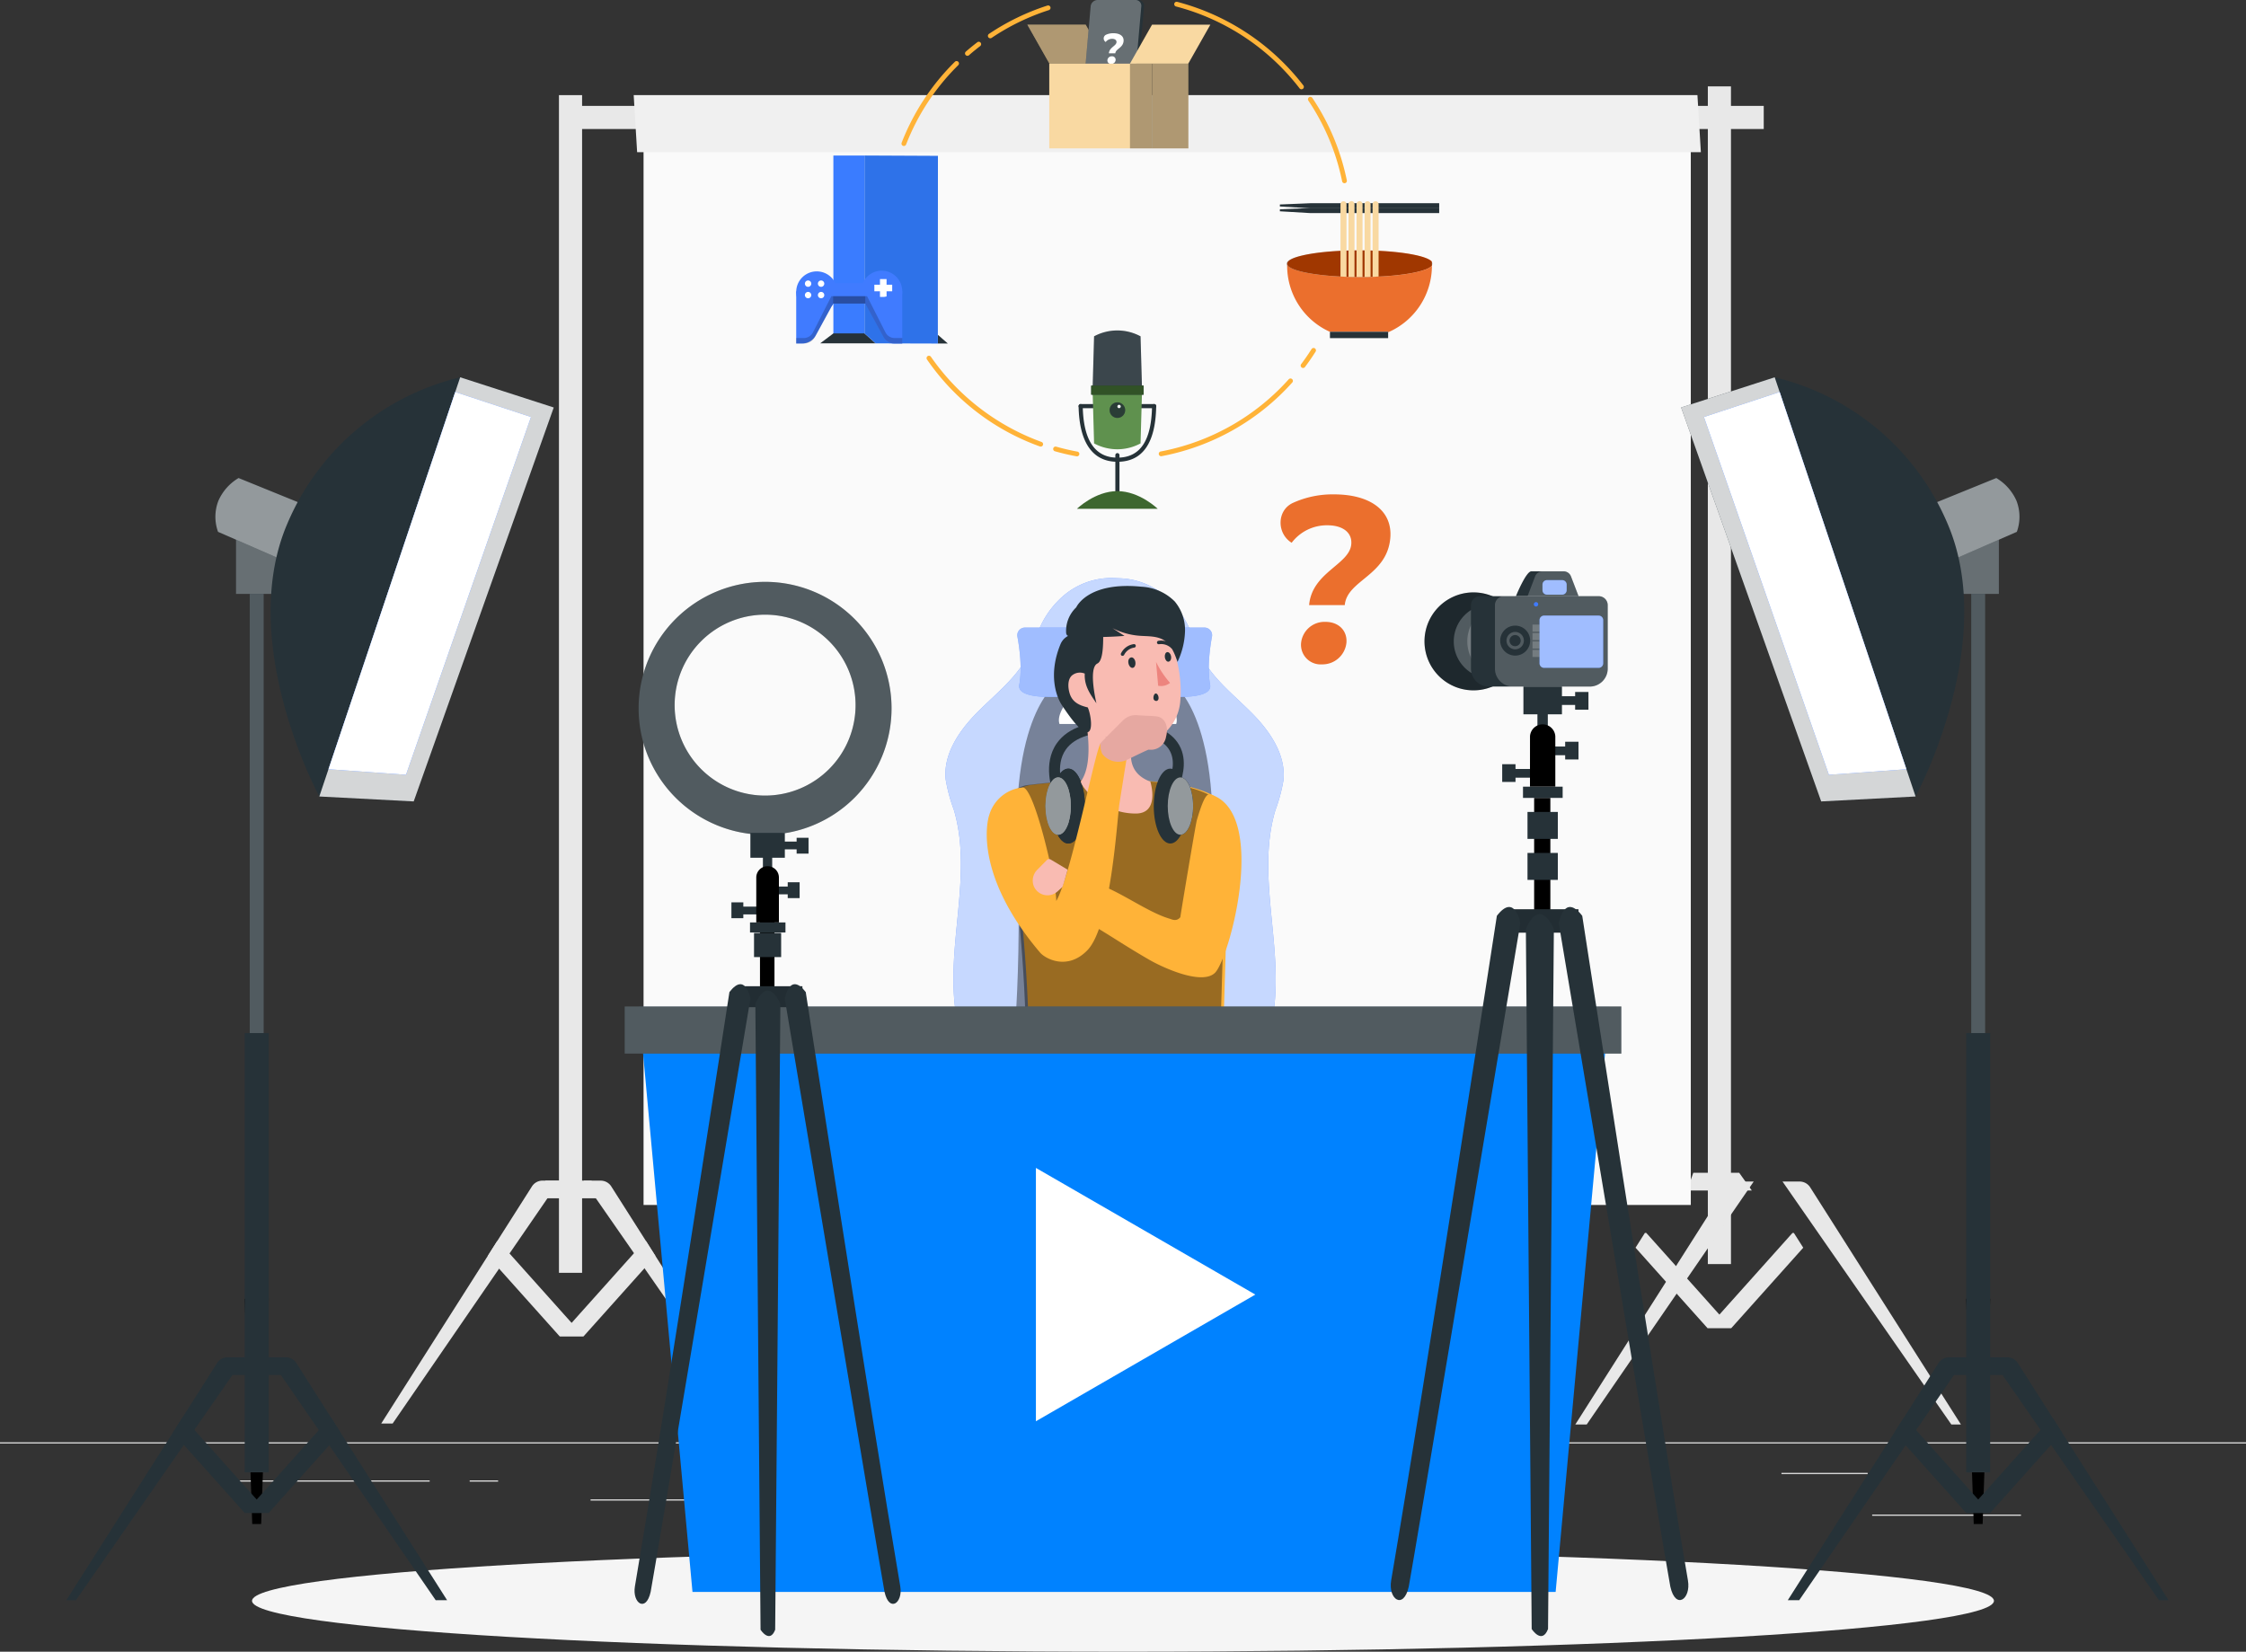 <svg id="Grupo_881430" data-name="Grupo 881430" xmlns="http://www.w3.org/2000/svg" xmlns:xlink="http://www.w3.org/1999/xlink" width="513.949" height="377.993" viewBox="0 0 513.949 377.993">
  <rect x="0" y="0" width="513.949" height="377.993" fill="#333333" stroke="none"/>
  <defs>
    <clipPath id="clip-path">
      <rect id="Rectángulo_329958" data-name="Rectángulo 329958" width="513.949" height="377.993" fill="none"/>
    </clipPath>
    <clipPath id="clip-path-5">
      <rect id="Rectángulo_329853" data-name="Rectángulo 329853" width="77.428" height="113.668" fill="none"/>
    </clipPath>
    <clipPath id="clip-path-6">
      <rect id="Rectángulo_329854" data-name="Rectángulo 329854" width="46.246" height="89.618" fill="none"/>
    </clipPath>
    <clipPath id="clip-path-7">
      <rect id="Rectángulo_329855" data-name="Rectángulo 329855" width="44.581" height="15.886" fill="none"/>
    </clipPath>
    <clipPath id="clip-path-8">
      <rect id="Rectángulo_329856" data-name="Rectángulo 329856" width="50.13" height="71.377" fill="none"/>
    </clipPath>
    <clipPath id="clip-path-9">
      <rect id="Rectángulo_329857" data-name="Rectángulo 329857" width="5.81" height="13.132" fill="none"/>
    </clipPath>
    <clipPath id="clip-path-11">
      <rect id="Rectángulo_329859" data-name="Rectángulo 329859" width="6.998" height="8.624" fill="none"/>
    </clipPath>
    <clipPath id="clip-path-12">
      <rect id="Rectángulo_329862" data-name="Rectángulo 329862" width="228.052" height="10.782" fill="none"/>
    </clipPath>
    <clipPath id="clip-path-14">
      <rect id="Rectángulo_329866" data-name="Rectángulo 329866" width="3.186" height="201.022" fill="none"/>
    </clipPath>
    <clipPath id="clip-path-15">
      <rect id="Rectángulo_329869" data-name="Rectángulo 329869" width="9.465" height="12.975" fill="none"/>
    </clipPath>
    <clipPath id="clip-path-16">
      <rect id="Rectángulo_329870" data-name="Rectángulo 329870" width="20.017" height="18.459" fill="none"/>
    </clipPath>
    <clipPath id="clip-path-17">
      <rect id="Rectángulo_329871" data-name="Rectángulo 329871" width="53.643" height="97.068" fill="none"/>
    </clipPath>
    <clipPath id="clip-path-18">
      <rect id="Rectángulo_329875" data-name="Rectángulo 329875" width="3.187" height="201.022" fill="none"/>
    </clipPath>
    <clipPath id="clip-path-22">
      <rect id="Rectángulo_329882" data-name="Rectángulo 329882" width="57.88" height="57.88" fill="none"/>
    </clipPath>
    <clipPath id="clip-path-23">
      <rect id="Rectángulo_329896" data-name="Rectángulo 329896" width="14.827" height="4.792" fill="none"/>
    </clipPath>
    <clipPath id="clip-path-25">
      <rect id="Rectángulo_329898" data-name="Rectángulo 329898" width="24.709" height="22.416" fill="none"/>
    </clipPath>
    <clipPath id="clip-path-26">
      <rect id="Rectángulo_329899" data-name="Rectángulo 329899" width="28.106" height="16.971" fill="none"/>
    </clipPath>
    <clipPath id="clip-path-27">
      <rect id="Rectángulo_329900" data-name="Rectángulo 329900" width="11.121" height="16.971" fill="none"/>
    </clipPath>
    <clipPath id="clip-path-28">
      <rect id="Rectángulo_329901" data-name="Rectángulo 329901" width="11.675" height="5.689" fill="none"/>
    </clipPath>
    <clipPath id="clip-path-29">
      <rect id="Rectángulo_329902" data-name="Rectángulo 329902" width="25.803" height="20.683" fill="none"/>
    </clipPath>
    <clipPath id="clip-path-30">
      <rect id="Rectángulo_329903" data-name="Rectángulo 329903" width="14.551" height="11.948" fill="none"/>
    </clipPath>
    <clipPath id="clip-path-31">
      <rect id="Rectángulo_329904" data-name="Rectángulo 329904" width="5.528" height="3.327" fill="none"/>
    </clipPath>
    <clipPath id="clip-path-32">
      <rect id="Rectángulo_329906" data-name="Rectángulo 329906" width="1.616" height="1.616" fill="none"/>
    </clipPath>
    <clipPath id="clip-path-35">
      <rect id="Rectángulo_329912" data-name="Rectángulo 329912" width="1.616" height="1.615" fill="none"/>
    </clipPath>
    <clipPath id="clip-path-36">
      <rect id="Rectángulo_329922" data-name="Rectángulo 329922" width="16.585" height="5.359" fill="none"/>
    </clipPath>
    <clipPath id="clip-path-38">
      <rect id="Rectángulo_329929" data-name="Rectángulo 329929" width="11.325" height="13.592" fill="none"/>
    </clipPath>
    <clipPath id="clip-path-39">
      <rect id="Rectángulo_329933" data-name="Rectángulo 329933" width="11.971" height="2.06" fill="none"/>
    </clipPath>
    <clipPath id="clip-path-40">
      <rect id="Rectángulo_329934" data-name="Rectángulo 329934" width="3.561" height="3.562" fill="#3d672f"/>
    </clipPath>
    <clipPath id="clip-path-41">
      <rect id="Rectángulo_329937" data-name="Rectángulo 329937" width="7.127" height="42.16" fill="#0082ff"/>
    </clipPath>
    <clipPath id="clip-path-42">
      <rect id="Rectángulo_329938" data-name="Rectángulo 329938" width="16.797" height="43.014" fill="#045eb4"/>
    </clipPath>
    <clipPath id="clip-path-43">
      <rect id="Rectángulo_329942" data-name="Rectángulo 329942" width="15.812" height="10.828" fill="none"/>
    </clipPath>
    <clipPath id="clip-path-45">
      <rect id="Rectángulo_329944" data-name="Rectángulo 329944" width="33.338" height="6.099" fill="none"/>
    </clipPath>
    <clipPath id="clip-path-46">
      <rect id="Rectángulo_329951" data-name="Rectángulo 329951" width="18.405" height="8.921" fill="none"/>
    </clipPath>
    <clipPath id="clip-path-47">
      <rect id="Rectángulo_329952" data-name="Rectángulo 329952" width="13.293" height="22.256" fill="none"/>
    </clipPath>
    <clipPath id="clip-path-48">
      <rect id="Rectángulo_329956" data-name="Rectángulo 329956" width="13.363" height="19.39" fill="none"/>
    </clipPath>
  </defs>
  <g id="Grupo_881429" data-name="Grupo 881429" clip-path="url(#clip-path)">
    <rect id="Rectángulo_329840" data-name="Rectángulo 329840" width="34.046" height="0.257" transform="translate(428.407 346.621)" fill="#ebebeb"/>
    <rect id="Rectángulo_329841" data-name="Rectángulo 329841" width="8.936" height="0.257" transform="translate(331.525 349.41)" fill="#ebebeb"/>
    <rect id="Rectángulo_329842" data-name="Rectángulo 329842" width="19.727" height="0.257" transform="translate(407.65 337.075)" fill="#ebebeb"/>
    <rect id="Rectángulo_329843" data-name="Rectángulo 329843" width="44.398" height="0.257" transform="translate(53.923 338.803)" fill="#ebebeb"/>
    <rect id="Rectángulo_329844" data-name="Rectángulo 329844" width="6.51" height="0.257" transform="translate(107.473 338.803)" fill="#ebebeb"/>
    <rect id="Rectángulo_329845" data-name="Rectángulo 329845" width="96.289" height="0.257" transform="translate(135.139 343.141)" fill="#ebebeb"/>
    <rect id="Rectángulo_329846" data-name="Rectángulo 329846" width="513.949" height="0.256" transform="translate(0 330.076)" fill="#ebebeb"/>
    <rect id="Rectángulo_329847" data-name="Rectángulo 329847" width="5.293" height="269.516" transform="translate(390.801 19.769)" fill="#e8e8e8"/>
    <path id="Trazado_634928" data-name="Trazado 634928" d="M375.552,265.157l1.442-4.046h10.511l2.884,4.046Z" transform="translate(10.477 7.285)" fill="#e8e8e8"/>
    <path id="Trazado_634929" data-name="Trazado 634929" d="M364.1,277.879l2.589,2.9,13.85,15.474h5.494l-1.02-1.137-.135-.153-1.588-1.777-1.6-1.777-.27-.3-.875-.984-11.468-12.821-2.517-2.806h-.325Z" transform="translate(10.158 7.658)" fill="#e8e8e8"/>
    <path id="Trazado_634930" data-name="Trazado 634930" d="M402.03,277.879l-2.508,2.806L385.59,296.258h-5.5l.009-.009,1.011-1.137.135-.144,1.6-1.777,1.588-1.777.27-.307.884-.984,11.531-12.884,2.445-2.734h.324Z" transform="translate(10.604 7.658)" fill="#e8e8e8"/>
    <g id="Grupo_881280" data-name="Grupo 881280" transform="translate(11 2)">
      <g id="Grupo_881279" data-name="Grupo 881279" clip-path="url(#clip-path)">
        <path id="Trazado_634931" data-name="Trazado 634931" d="M426.944,316.708h-2.193l-24.7-35.549-2.4-3.447-8.725-12.56-2.806-4.042h3.9a2.858,2.858,0,0,1,2.436,1.335l7.966,12.532,2.139,3.375Z" transform="translate(10.772 7.285)" fill="#e8e8e8"/>
        <path id="Trazado_634932" data-name="Trazado 634932" d="M339.993,316.707l34.486-54.259a2.882,2.882,0,0,1,2.434-1.337h3.9l-38.214,55.6Z" transform="translate(9.485 7.285)" fill="#e8e8e8"/>
        <rect id="Rectángulo_329848" data-name="Rectángulo 329848" width="5.293" height="269.516" transform="translate(116.906 19.769)" fill="#e8e8e8"/>
        <path id="Trazado_634933" data-name="Trazado 634933" d="M109.331,264.953l1.442-4.046h10.511l2.884,4.046Z" transform="translate(3.05 7.279)" fill="#e8e8e8"/>
        <path id="Trazado_634934" data-name="Trazado 634934" d="M97.882,277.777l2.589,2.9,13.85,15.474h5.494l-1.019-1.137-.136-.153-1.588-1.777-1.6-1.777-.27-.3-.875-.984-11.468-12.821-2.517-2.806h-.325Z" transform="translate(2.731 7.656)" fill="#e8e8e8"/>
        <path id="Trazado_634935" data-name="Trazado 634935" d="M135.809,277.777l-2.508,2.806L119.37,296.156h-5.5l.009-.009,1.01-1.137.136-.144,1.6-1.777,1.588-1.777.27-.307.884-.984L130.9,277.137l2.445-2.734h.325Z" transform="translate(3.177 7.656)" fill="#e8e8e8"/>
        <path id="Trazado_634936" data-name="Trazado 634936" d="M160.039,316.509h-2.193L133.152,280.96l-2.4-3.447-8.725-12.56-2.806-4.042h3.9a2.858,2.858,0,0,1,2.436,1.335l7.966,12.532,2.139,3.375Z" transform="translate(3.326 7.279)" fill="#e8e8e8"/>
        <path id="Trazado_634937" data-name="Trazado 634937" d="M74.164,316.5l34.486-54.259a2.882,2.882,0,0,1,2.434-1.337h3.9L76.774,316.5Z" transform="translate(2.069 7.279)" fill="#e8e8e8"/>
        <rect id="Rectángulo_329849" data-name="Rectángulo 329849" width="239.64" height="245.408" transform="translate(136.264 28.349)" fill="#fafafa"/>
        <rect id="Rectángulo_329850" data-name="Rectángulo 329850" width="272.19" height="5.293" transform="translate(120.405 22.232)" fill="#e8e8e8"/>
        <path id="Trazado_634938" data-name="Trazado 634938" d="M373.784,19.232H130.37l.785,13.051H374.569Z" transform="translate(3.637 0.537)" fill="#f0f0f0"/>
      </g>
    </g>
    <g id="Grupo_881282" data-name="Grupo 881282">
      <g id="Grupo_881281" data-name="Grupo 881281" clip-path="url(#clip-path)">
        <path id="Trazado_634939" data-name="Trazado 634939" d="M454.708,356.727c0,6.428-89.229,11.639-199.3,11.639s-199.3-5.21-199.3-11.639,89.229-11.639,199.3-11.639,199.3,5.211,199.3,11.639" transform="translate(1.565 9.628)" fill="#f5f5f5"/>
      </g>
    </g>
    <g id="Grupo_881308" data-name="Grupo 881308">
      <g id="Grupo_881307" data-name="Grupo 881307" clip-path="url(#clip-path)">
        <path id="Trazado_634940" data-name="Trazado 634940" d="M285.971,181.842c-4.576,15.323,2.24,31.978-.666,47.7a21.61,21.61,0,0,1-3.611,9.105c-3.756,5.031-61.281,4.876-65.037-.154a21.731,21.731,0,0,1-3.611-9.105c-2.906-15.728,3.911-32.383-.666-47.7a37.684,37.684,0,0,1-1.864-6.962c-.55-5.793,3.129-11.132,7.213-15.264s8.883-7.8,11.576-12.947c1.275-2.433,2.028-5.1,3.273-7.541a20.777,20.777,0,0,1,5.118-6.413,16.923,16.923,0,0,1,10.765-3.879l.106-.01,1.265.059.448.017a16.785,16.785,0,0,1,9.521,3.294,20.872,20.872,0,0,1,5.971,7.1c1.245,2.433,2,5.108,3.273,7.531,2.693,5.156,7.483,8.815,11.576,12.947s7.763,9.481,7.213,15.275a37.6,37.6,0,0,1-1.864,6.952" transform="translate(5.872 3.59)" fill="#407bff"/>
        <g id="Grupo_881285" data-name="Grupo 881285" transform="translate(216.334 132.262)" opacity="0.7">
          <g id="Grupo_881284" data-name="Grupo 881284">
            <g id="Grupo_881283" data-name="Grupo 881283" clip-path="url(#clip-path-5)">
              <path id="Trazado_634941" data-name="Trazado 634941" d="M285.971,181.842c-4.576,15.323,2.24,31.978-.666,47.7a21.61,21.61,0,0,1-3.611,9.105c-3.756,5.031-61.281,4.876-65.037-.154a21.731,21.731,0,0,1-3.611-9.105c-2.906-15.728,3.911-32.383-.666-47.7a37.684,37.684,0,0,1-1.864-6.962c-.55-5.793,3.129-11.132,7.213-15.264s8.883-7.8,11.576-12.947c1.275-2.433,2.028-5.1,3.273-7.541a20.777,20.777,0,0,1,5.118-6.413,16.923,16.923,0,0,1,10.765-3.879l.106-.01,1.265.059.448.017a16.785,16.785,0,0,1,9.521,3.294,20.872,20.872,0,0,1,5.971,7.1c1.245,2.433,2,5.108,3.273,7.531,2.693,5.156,7.483,8.815,11.576,12.947s7.763,9.481,7.213,15.275a37.6,37.6,0,0,1-1.864,6.952" transform="translate(-210.462 -128.672)" fill="#fff"/>
            </g>
          </g>
        </g>
        <path id="Trazado_634942" data-name="Trazado 634942" d="M246.9,128.672l-.106.009v-.009Z" transform="translate(6.885 3.59)" fill="#407bff"/>
        <g id="Grupo_881288" data-name="Grupo 881288" transform="translate(231.954 156.042)" opacity="0.4">
          <g id="Grupo_881287" data-name="Grupo 881287">
            <g id="Grupo_881286" data-name="Grupo 881286" clip-path="url(#clip-path-6)">
              <path id="Trazado_634943" data-name="Trazado 634943" d="M271.075,241.216c-2.442-2.442-42.145-2.442-44.587,0s1.4-16.455,0-49.949,9.53-39.46,9.53-39.46h25.528s10.92,5.967,9.53,39.46,2.433,52.382,0,49.949" transform="translate(-225.658 -151.807)"/>
            </g>
          </g>
        </g>
        <path id="Trazado_634944" data-name="Trazado 634944" d="M237.682,156.19c-1.1,1.453-2.367,3.6-1.817,5.253h9.866l1.369-9.636h-7.564l-.04.246a9.445,9.445,0,0,1-1.813,4.137" transform="translate(6.577 4.235)" fill="#fff"/>
        <path id="Trazado_634945" data-name="Trazado 634945" d="M260.328,156.19c1.1,1.453,2.367,3.6,1.817,5.253H252.19l-1.28-9.636h7.564l.04.246a9.445,9.445,0,0,0,1.813,4.137" transform="translate(7 4.235)" fill="#fff"/>
        <path id="Trazado_634946" data-name="Trazado 634946" d="M271.017,141.8c-.483,2.636-1.12,7.29-.425,11.007.592,3.147-7.068,3.09-13.734,2.464a86.567,86.567,0,0,0-16.189,0c-6.669.626-14.339.685-13.747-2.464.695-3.717.058-8.371-.425-11.007a1.747,1.747,0,0,1,1.719-2.076H269.3a1.747,1.747,0,0,1,1.719,2.076" transform="translate(6.318 3.898)" fill="#407bff"/>
        <g id="Grupo_881291" data-name="Grupo 881291" transform="translate(232.785 143.62)" opacity="0.5">
          <g id="Grupo_881290" data-name="Grupo 881290">
            <g id="Grupo_881289" data-name="Grupo 881289" clip-path="url(#clip-path-7)">
              <path id="Trazado_634947" data-name="Trazado 634947" d="M271.017,141.8c-.483,2.636-1.12,7.29-.425,11.007.592,3.147-7.068,3.09-13.734,2.464a86.567,86.567,0,0,0-16.189,0c-6.669.626-14.339.685-13.747-2.464.695-3.717.058-8.371-.425-11.007a1.747,1.747,0,0,1,1.719-2.076H269.3a1.747,1.747,0,0,1,1.719,2.076" transform="translate(-226.467 -139.722)" fill="#fff"/>
            </g>
          </g>
        </g>
        <path id="Trazado_634948" data-name="Trazado 634948" d="M267.587,209.193c-.031-.014-.063-.018-.081-.043a.043.043,0,0,1,.014-.03c.02.024.048.049.067.073" transform="translate(7.463 5.834)" fill="#263238"/>
        <path id="Trazado_634949" data-name="Trazado 634949" d="M237.282,142.347a3.029,3.029,0,0,0-.756,1.4,1.255,1.255,0,0,0,.631,1.358,1.557,1.557,0,0,0,1.539-.418c1.423-1.2,1.83-3.191,2.15-5.023,0-.006-1.665.878-1.8.982a11.459,11.459,0,0,0-1.765,1.7" transform="translate(6.598 3.897)" fill="#263238"/>
        <path id="Trazado_634950" data-name="Trazado 634950" d="M262.366,174.493c-12.167-1.423-20.695-1.1-32.861.327-.061.008-.12.017-.181.028a5.927,5.927,0,0,0-4.859,6.83,362.39,362.39,0,0,1,4.788,63.274l44.11-.819c.306-20.669,2.054-52.14.535-61.771,2.12-5.091-7.279-7.149-11.532-7.87" transform="translate(6.26 4.843)" fill="#ffb338"/>
        <g id="Grupo_881294" data-name="Grupo 881294" transform="translate(229.983 178.418)" opacity="0.4">
          <g id="Grupo_881293" data-name="Grupo 881293">
            <g id="Grupo_881292" data-name="Grupo 881292" clip-path="url(#clip-path-8)">
              <path id="Trazado_634951" data-name="Trazado 634951" d="M262.366,174.493c-12.167-1.423-20.695-1.1-32.861.327-.061.008-.12.017-.181.028a5.927,5.927,0,0,0-4.859,6.83,362.39,362.39,0,0,1,4.788,63.274l44.11-.819c.306-20.669,2.054-52.14.535-61.771,2.12-5.091-7.279-7.149-11.532-7.87" transform="translate(-224.381 -173.575)"/>
            </g>
          </g>
        </g>
        <path id="Trazado_634952" data-name="Trazado 634952" d="M259.961,179.64c0,3.626,1.3,6.566,2.9,6.566s2.906-2.94,2.906-6.566-1.3-6.566-2.906-6.566-2.9,2.94-2.9,6.566" transform="translate(7.253 4.829)" fill="#263238"/>
        <path id="Trazado_634953" data-name="Trazado 634953" d="M234.44,176.8c-.1-.261-2.491-6.451.906-11.223,2.6-3.65,7.749-5.329,15.318-4.994,6.072.269,10.192,1.888,12.246,4.812,2.467,3.509,1.182,7.665.7,9.23l-.057.184-2.4-.729.062-.2c.419-1.359,1.4-4.54-.355-7.04-1.584-2.253-5.051-3.514-10.306-3.748-6.656-.3-11.089,1.03-13.161,3.942-2.613,3.671-.636,8.789-.617,8.839Z" transform="translate(6.515 4.479)" fill="#263238"/>
        <path id="Trazado_634954" data-name="Trazado 634954" d="M256.843,179.695c0,4.732,1.7,8.57,3.792,8.57s3.791-3.837,3.791-8.57-1.7-8.57-3.791-8.57-3.792,3.837-3.792,8.57" transform="translate(7.166 4.774)" fill="#263238"/>
        <path id="Trazado_634955" data-name="Trazado 634955" d="M241.719,179.695c0,4.732-1.7,8.57-3.792,8.57s-3.791-3.837-3.791-8.57,1.7-8.57,3.791-8.57,3.792,3.837,3.792,8.57" transform="translate(6.532 4.774)" fill="#263238"/>
        <path id="Trazado_634956" data-name="Trazado 634956" d="M241.719,179.695c0,4.732-1.7,8.57-3.792,8.57s-3.791-3.837-3.791-8.57,1.7-8.57,3.791-8.57,3.792,3.837,3.792,8.57" transform="translate(6.532 4.774)" fill="#263238"/>
        <path id="Trazado_634957" data-name="Trazado 634957" d="M238.553,179.64c0,3.626-1.3,6.566-2.9,6.566s-2.906-2.94-2.906-6.566,1.3-6.566,2.906-6.566,2.9,2.94,2.9,6.566" transform="translate(6.493 4.829)" fill="#263238"/>
        <path id="Trazado_634958" data-name="Trazado 634958" d="M238.553,179.64c0,3.626-1.3,6.566-2.9,6.566s-2.906-2.94-2.906-6.566,1.3-6.566,2.906-6.566,2.9,2.94,2.9,6.566" transform="translate(6.493 4.829)" fill="#263238"/>
        <g id="Grupo_881297" data-name="Grupo 881297" transform="translate(239.236 177.903)" opacity="0.5">
          <g id="Grupo_881296" data-name="Grupo 881296">
            <g id="Grupo_881295" data-name="Grupo 881295" clip-path="url(#clip-path-9)">
              <path id="Trazado_634959" data-name="Trazado 634959" d="M238.553,179.64c0,3.626-1.3,6.566-2.9,6.566s-2.906-2.94-2.906-6.566,1.3-6.566,2.906-6.566,2.9,2.94,2.9,6.566" transform="translate(-232.743 -173.074)" fill="#fff"/>
              <path id="Trazado_634960" data-name="Trazado 634960" d="M238.553,179.64c0,3.626-1.3,6.566-2.9,6.566s-2.906-2.94-2.906-6.566,1.3-6.566,2.906-6.566,2.9,2.94,2.9,6.566" transform="translate(-232.743 -173.074)" fill="#fff"/>
            </g>
          </g>
        </g>
        <path id="Trazado_634961" data-name="Trazado 634961" d="M259.961,179.64c0,3.626,1.3,6.566,2.9,6.566s2.906-2.94,2.906-6.566-1.3-6.566-2.906-6.566-2.9,2.94-2.9,6.566" transform="translate(7.253 4.829)" fill="#263238"/>
        <g id="Grupo_881300" data-name="Grupo 881300" transform="translate(267.214 177.903)" opacity="0.5">
          <g id="Grupo_881299" data-name="Grupo 881299">
            <g id="Grupo_881298" data-name="Grupo 881298" clip-path="url(#clip-path-9)">
              <path id="Trazado_634962" data-name="Trazado 634962" d="M259.961,179.64c0,3.626,1.3,6.566,2.9,6.566s2.906-2.94,2.906-6.566-1.3-6.566-2.906-6.566-2.9,2.94-2.9,6.566" transform="translate(-259.961 -173.074)" fill="#fff"/>
            </g>
          </g>
        </g>
        <path id="Trazado_634963" data-name="Trazado 634963" d="M240.65,174.495c-.406.552,4.264,7.391,12.535,7.391,5.628,0,3.343-7.3,3.343-7.3-4.1-1.573-4.733-4.468-4.4-7.849a20.2,20.2,0,0,1,.449-2.814l-7-5.81-5.125-4.28c1.337,5.8,3.461,16,.2,20.665" transform="translate(6.708 4.292)" fill="#f9bbb2"/>
        <g id="Grupo_881303" data-name="Grupo 881303" transform="translate(252.424 164.507)" opacity="0.2" style="isolation: isolate">
          <g id="Grupo_881302" data-name="Grupo 881302">
            <g id="Grupo_881301" data-name="Grupo 881301" clip-path="url(#clip-path-11)">
              <path id="Trazado_634964" data-name="Trazado 634964" d="M245.6,160.042a12.288,12.288,0,0,0,.1,2.664c.331,2.664,3.808,5.436,6.419,5.96a20.506,20.506,0,0,1,.45-2.825Z" transform="translate(-245.573 -160.042)"/>
            </g>
          </g>
        </g>
        <path id="Trazado_634965" data-name="Trazado 634965" d="M238.7,141.927a11.042,11.042,0,0,1,13.737-7.428c8.624,2.322,11.652,14.455,11.01,22.095a10.914,10.914,0,0,1-17.654,7.854c-4.848-3.745-5.468-8.624-7.255-16.821a11.045,11.045,0,0,1,.162-5.7" transform="translate(6.647 3.739)" fill="#f9bbb2"/>
        <path id="Trazado_634966" data-name="Trazado 634966" d="M256.853,155.764a.655.655,0,0,0,.728.326.648.648,0,0,0,.366-.609,1.338,1.338,0,0,0-.226-.822c-.1-.155-.29-.3-.463-.256-.426.114-.6,1.01-.4,1.361" transform="translate(7.164 4.307)" fill="#263238"/>
        <path id="Trazado_634967" data-name="Trazado 634967" d="M238.4,149.989c2.14-.535,4.43,1.926,5.35,3.8,1.027,2.065.321,4.205-2,3.788a7.488,7.488,0,0,1-4.5-2.781c-1.37-1.841-.985-4.27,1.155-4.8" transform="translate(6.597 4.182)" fill="#f9bbb2"/>
        <path id="Trazado_634968" data-name="Trazado 634968" d="M251.809,146.374c.449-.107.9.4.995,1.07s-.182,1.262-.62,1.316-.878-.449-.985-1.124.16-1.155.61-1.262" transform="translate(7.008 4.083)" fill="#263238"/>
        <path id="Trazado_634969" data-name="Trazado 634969" d="M259.867,145.19c.4-.048.8.4.888,1s-.162,1.08-.554,1.177-.784-.355-.88-.957.143-1.176.546-1.224" transform="translate(7.234 4.051)" fill="#263238"/>
        <path id="Trazado_634970" data-name="Trazado 634970" d="M257.838,152.82a3.294,3.294,0,0,0,2.728-.653,21.771,21.771,0,0,1-3.21-4.8Z" transform="translate(7.18 4.111)" fill="#ed847e"/>
        <path id="Trazado_634971" data-name="Trazado 634971" d="M250.273,145.871a3.062,3.062,0,0,1,2.3-1.667.4.4,0,1,0-.064-.8,3.822,3.822,0,0,0-2.936,2.088l-.005.009a.4.4,0,0,0,.14.542.381.381,0,0,0,.187.042.4.4,0,0,0,.377-.214" transform="translate(6.961 4.001)" fill="#263238"/>
        <path id="Trazado_634972" data-name="Trazado 634972" d="M261.416,144.359a.4.4,0,0,0-.023-.558,4.1,4.1,0,0,0-3.515-1.131l-.007,0a.4.4,0,0,0-.3.474.407.407,0,0,0,.476.305,3.307,3.307,0,0,1,2.809.93.406.406,0,0,0,.359.095.385.385,0,0,0,.2-.117" transform="translate(7.186 3.979)" fill="#263238"/>
        <path id="Trazado_634973" data-name="Trazado 634973" d="M245.9,141.678a.828.828,0,0,0-1.063-.8l-5.483.309a3.736,3.736,0,0,0-3.232,2.322c-2.842,6.891-.957,11.982.282,13.869,8.167,12.446,7.037,2.9,5.957.582-2.264-.532-3.637-1.39-4.187-3.359-.359-1.285-.427-3.041.56-3.938a2.851,2.851,0,0,1,2.942-.44c-.127,2.7,1.062,4.461,2.674,6.793,0,0-1.955-8.061.221-9.1,1.284-.611,1.32-4.245,1.329-6.247" transform="translate(6.546 3.929)" fill="#263238"/>
        <path id="Trazado_634974" data-name="Trazado 634974" d="M239.656,135.347a7.465,7.465,0,0,0-2.32,5.784.99.99,0,0,0,.247.643,1.074,1.074,0,0,0,.677.2,87.193,87.193,0,0,0,12.437-.086l-2.766-1.784a16.312,16.312,0,0,0,6.121,1.744c1.953.158,4.06,0,5.714,1.051s2.418,3.067,3.062,4.934a17.527,17.527,0,0,0,1.719-7.062,10.172,10.172,0,0,0-2.353-6.765,11.553,11.553,0,0,0-7.615-3.377c-12.331-1.239-14.923,4.715-14.923,4.715" transform="translate(6.621 3.64)" fill="#263238"/>
        <path id="Trazado_634975" data-name="Trazado 634975" d="M220.267,181.81c-.778,2.2-3.014,14.371,11.6,31.567,1.2,1.41,6.253,4.174,10.817-.517,5.5-5.658,6.827-30.327,7.348-33.568.5-3.123,1.09-6.878,1.592-10-5.459.631-4.692-2.147-5.9-3.8-1.221,1.552-6.826,30.461-10.154,36.085.1-3.738-5.048-26.369-7.731-25.982a8.839,8.839,0,0,0-7.573,6.216" transform="translate(6.128 4.617)" fill="#ffb338"/>
        <path id="Trazado_634976" data-name="Trazado 634976" d="M236.706,197.642c.39-1.094.7-2.286,1.186-3.953l-3.971-2.375a.708.708,0,0,0-.767.156l-2.172,2.2a3.51,3.51,0,0,0-.87,3.7,3.4,3.4,0,0,0,5.461,1.3l1.13-1.029h0l0,0Z" transform="translate(6.414 5.336)" fill="#f9bbb2"/>
        <path id="Trazado_634977" data-name="Trazado 634977" d="M267.15,182.8c-.249.843-3.9,22.648-3.76,22.168-.9,1.08-1.9.51-2.561.312-5.081-1.521-11.525-6.428-16.606-7.95-.7-.21-1.571-.381-2.081.145a2.041,2.041,0,0,0-.427,1.184c-.188,1.392-.946,4.083-1.134,5.475a1.142,1.142,0,0,0,.691,1.468c6.285,3.634,8.75,5.493,15.035,9.127,2.731,1.579,11.874,5.924,14.972,3,3.286-3.1,11.972-35.3-.143-40.549-1.27-.551-1.9-1.446-3.986,5.621" transform="translate(6.711 4.933)" fill="#ffb338"/>
        <path id="Trazado_634978" data-name="Trazado 634978" d="M260.076,163.8c-.044.194-.088.389-.124.575a3.5,3.5,0,0,1-3.547,2.765l-.412-.02c-.294.066-2.858,1.312-4.853,2.278a4.614,4.614,0,0,1-5.759-1.341,5.05,5.05,0,0,1-.418-2.322c-.005-.161,3.176-3.316,5.186-5.321a4.1,4.1,0,0,1,3.309-1.179c1.025.1,3.029.131,4.253.254,2.077.209,2.8,2.277,2.366,4.312" transform="translate(6.834 4.442)" fill="#e6a8a1"/>
        <path id="Trazado_634979" data-name="Trazado 634979" d="M301.258,121.464c.232-2.647-1.945-4.322-5.457-4.322a10.089,10.089,0,0,0-8.185,4c-3.431-2.123-3.412-7.369.232-9.1a21.912,21.912,0,0,1,9.492-1.974c8.1,0,13.4,3.618,12.847,10-.757,8.645-9.917,9.617-10.418,15.342H291.61c.661-7.562,9.237-9.239,9.648-13.939m-11.485,22.584a5.387,5.387,0,0,1,5.607-4.809c3.025,0,5.008,2.055,4.766,4.809a5.522,5.522,0,0,1-5.616,4.916,4.482,4.482,0,0,1-4.757-4.916" transform="translate(7.953 3.071)" fill="#eb6f2d"/>
        <path id="Trazado_634980" data-name="Trazado 634980" d="M352.007,358.065H154.494L142.207,224.184H364.293Z" transform="translate(3.967 6.254)" fill="#0082ff"/>
        <rect id="Rectángulo_329860" data-name="Rectángulo 329860" width="228.052" height="10.783" transform="translate(142.949 230.333)" fill="#263238"/>
        <g id="Grupo_881306" data-name="Grupo 881306" transform="translate(142.949 230.334)" opacity="0.2">
          <g id="Grupo_881305" data-name="Grupo 881305">
            <g id="Grupo_881304" data-name="Grupo 881304" clip-path="url(#clip-path-12)">
              <rect id="Rectángulo_329861" data-name="Rectángulo 329861" width="228.052" height="10.783" transform="translate(0 -0.001)" fill="#fff"/>
            </g>
          </g>
        </g>
        <path id="Trazado_634981" data-name="Trazado 634981" d="M280.823,289.012l-50.211-28.989V318Z" transform="translate(6.434 7.254)" fill="#fff"/>
      </g>
    </g>
    <path id="Trazado_634982" data-name="Trazado 634982" d="M437.71,289.159l1.725,51.551h2.038l1.725-51.551Z" transform="translate(12.212 8.067)"/>
    <path id="Trazado_634983" data-name="Trazado 634983" d="M433.162,306.228l1.442-4.046h10.511L448,306.228Z" transform="translate(12.085 8.431)" fill="#263238"/>
    <path id="Trazado_634984" data-name="Trazado 634984" d="M421.713,319.051l2.589,2.9,13.85,15.474h5.5l-1.02-1.137-.136-.153-1.588-1.777-1.6-1.777-.271-.3-.875-.984-11.468-12.821-2.517-2.806h-.325Z" transform="translate(11.765 8.807)" fill="#263238"/>
    <path id="Trazado_634985" data-name="Trazado 634985" d="M459.639,319.051l-2.508,2.806L443.2,337.43h-5.5l.009-.009,1.01-1.137.136-.144,1.6-1.777,1.587-1.777.271-.307.884-.984,11.531-12.884,2.445-2.734h.325Z" transform="translate(12.211 8.807)" fill="#263238"/>
    <rect id="Rectángulo_329864" data-name="Rectángulo 329864" width="3.186" height="213.997" transform="translate(451.072 122.934)" fill="#263238"/>
    <g id="Grupo_881340" data-name="Grupo 881340">
      <g id="Grupo_881339" data-name="Grupo 881339" clip-path="url(#clip-path)">
        <g id="Grupo_881311" data-name="Grupo 881311" transform="translate(451.072 135.909)" opacity="0.2">
          <g id="Grupo_881310" data-name="Grupo 881310">
            <g id="Grupo_881309" data-name="Grupo 881309" clip-path="url(#clip-path-14)">
              <rect id="Rectángulo_329865" data-name="Rectángulo 329865" width="3.186" height="201.021" transform="translate(0)" fill="#fff"/>
            </g>
          </g>
        </g>
        <path id="Trazado_634986" data-name="Trazado 634986" d="M483.869,357.783h-2.193l-24.7-35.549-2.4-3.447-8.725-12.56-2.806-4.042h3.9a2.858,2.858,0,0,1,2.436,1.335l7.966,12.532,2.139,3.375Z" transform="translate(12.361 8.431)" fill="#263238"/>
        <path id="Trazado_634987" data-name="Trazado 634987" d="M397.994,357.778l34.486-54.259a2.882,2.882,0,0,1,2.434-1.337h3.9l-38.214,55.6Z" transform="translate(11.104 8.431)" fill="#263238"/>
        <rect id="Rectángulo_329867" data-name="Rectángulo 329867" width="9.465" height="12.975" transform="translate(447.933 122.934)" fill="#263238"/>
        <g id="Grupo_881314" data-name="Grupo 881314" transform="translate(447.933 122.934)" opacity="0.3">
          <g id="Grupo_881313" data-name="Grupo 881313">
            <g id="Grupo_881312" data-name="Grupo 881312" clip-path="url(#clip-path-15)">
              <rect id="Rectángulo_329868" data-name="Rectángulo 329868" width="9.465" height="12.975" transform="translate(0 0)" fill="#fff"/>
            </g>
          </g>
        </g>
        <path id="Trazado_634988" data-name="Trazado 634988" d="M430.1,112.407l14.713-5.98a11.392,11.392,0,0,1,4.614,5.2,10.12,10.12,0,0,1,.083,7.117l-14.068,6.141Z" transform="translate(11.999 2.969)" fill="#263238"/>
        <g id="Grupo_881317" data-name="Grupo 881317" transform="translate(442.103 109.396)" opacity="0.5">
          <g id="Grupo_881316" data-name="Grupo 881316">
            <g id="Grupo_881315" data-name="Grupo 881315" clip-path="url(#clip-path-16)">
              <path id="Trazado_634989" data-name="Trazado 634989" d="M430.1,112.407l14.713-5.98a11.392,11.392,0,0,1,4.614,5.2,10.12,10.12,0,0,1,.083,7.117l-14.068,6.141Z" transform="translate(-430.104 -106.427)" fill="#fff"/>
            </g>
          </g>
        </g>
        <path id="Trazado_634990" data-name="Trazado 634990" d="M427.322,179.934s19.122-35.163,7.265-62.568A57.466,57.466,0,0,0,395.09,84l-.317.1,32.361,95.846Z" transform="translate(11.014 2.343)" fill="#263238"/>
        <path id="Trazado_634991" data-name="Trazado 634991" d="M395.662,84l-21.41,6.911L406.3,181.064l21.6-1.13Z" transform="translate(10.441 2.343)" fill="#263238"/>
        <g id="Grupo_881320" data-name="Grupo 881320" transform="translate(384.693 86.339)" opacity="0.8">
          <g id="Grupo_881319" data-name="Grupo 881319">
            <g id="Grupo_881318" data-name="Grupo 881318" clip-path="url(#clip-path-17)">
              <path id="Trazado_634992" data-name="Trazado 634992" d="M395.662,84l-21.41,6.911L406.3,181.064l21.6-1.13Z" transform="translate(-374.252 -83.996)" fill="#fff"/>
            </g>
          </g>
        </g>
        <path id="Trazado_634993" data-name="Trazado 634993" d="M396.653,87.273,379.32,92.994l28.6,81.883,17.734-1.274Z" transform="translate(10.583 2.435)" fill="#407bff"/>
        <path id="Trazado_634994" data-name="Trazado 634994" d="M396.653,87.273,379.32,92.994l28.6,81.883,17.734-1.274Z" transform="translate(10.583 2.435)" fill="#fff"/>
        <rect id="Rectángulo_329872" data-name="Rectángulo 329872" width="5.488" height="100.511" transform="translate(449.922 236.419)" fill="#263238"/>
        <path id="Trazado_634995" data-name="Trazado 634995" d="M59.967,289.159,58.242,340.71H56.2l-1.725-51.551Z" transform="translate(1.52 8.067)"/>
        <path id="Trazado_634996" data-name="Trazado 634996" d="M64.769,306.228l-1.442-4.046H52.815l-2.884,4.046Z" transform="translate(1.393 8.431)" fill="#263238"/>
        <path id="Trazado_634997" data-name="Trazado 634997" d="M76.41,319.051l-2.589,2.9L59.971,337.43h-5.5l1.02-1.137.136-.153,1.588-1.777,1.6-1.777.271-.3.875-.984L71.43,318.483l2.517-2.806h.325Z" transform="translate(1.52 8.807)" fill="#263238"/>
        <path id="Trazado_634998" data-name="Trazado 634998" d="M38.484,319.051l2.508,2.806L54.923,337.43h5.5l-.009-.009-1.01-1.137-.136-.144-1.6-1.777-1.587-1.777-.271-.307-.884-.984L43.392,318.411l-2.445-2.734h-.325Z" transform="translate(1.074 8.807)" fill="#263238"/>
        <rect id="Rectángulo_329873" data-name="Rectángulo 329873" width="3.186" height="213.997" transform="translate(57.149 122.934)" fill="#263238"/>
        <g id="Grupo_881323" data-name="Grupo 881323" transform="translate(57.149 135.909)" opacity="0.2">
          <g id="Grupo_881322" data-name="Grupo 881322">
            <g id="Grupo_881321" data-name="Grupo 881321" clip-path="url(#clip-path-18)">
              <rect id="Rectángulo_329874" data-name="Rectángulo 329874" width="3.186" height="201.021" transform="translate(0)" fill="#fff"/>
            </g>
          </g>
        </g>
        <path id="Trazado_634999" data-name="Trazado 634999" d="M14.766,357.783h2.193l24.7-35.549,2.4-3.447,8.725-12.56,2.806-4.042h-3.9a2.858,2.858,0,0,0-2.436,1.335l-7.966,12.532-2.139,3.375Z" transform="translate(0.412 8.431)" fill="#263238"/>
        <path id="Trazado_635000" data-name="Trazado 635000" d="M100.641,357.778,66.155,303.519a2.882,2.882,0,0,0-2.434-1.337h-3.9l38.214,55.6Z" transform="translate(1.669 8.431)" fill="#263238"/>
        <rect id="Rectángulo_329876" data-name="Rectángulo 329876" width="9.465" height="12.975" transform="translate(54.01 122.934)" fill="#263238"/>
        <g id="Grupo_881326" data-name="Grupo 881326" transform="translate(54.01 122.934)" opacity="0.3">
          <g id="Grupo_881325" data-name="Grupo 881325">
            <g id="Grupo_881324" data-name="Grupo 881324" clip-path="url(#clip-path-15)">
              <rect id="Rectángulo_329877" data-name="Rectángulo 329877" width="9.465" height="12.975" transform="translate(0 0)" fill="#fff"/>
            </g>
          </g>
        </g>
        <path id="Trazado_635001" data-name="Trazado 635001" d="M67.966,112.407l-14.713-5.98a11.392,11.392,0,0,0-4.614,5.2,10.12,10.12,0,0,0-.083,7.117l14.068,6.141Z" transform="translate(1.338 2.969)" fill="#263238"/>
        <g id="Grupo_881329" data-name="Grupo 881329" transform="translate(49.288 109.396)" opacity="0.5">
          <g id="Grupo_881328" data-name="Grupo 881328">
            <g id="Grupo_881327" data-name="Grupo 881327" clip-path="url(#clip-path-16)">
              <path id="Trazado_635002" data-name="Trazado 635002" d="M67.966,112.407l-14.713-5.98a11.392,11.392,0,0,0-4.614,5.2,10.12,10.12,0,0,0-.083,7.117l14.068,6.141Z" transform="translate(-47.95 -106.427)" fill="#fff"/>
            </g>
          </g>
        </g>
        <path id="Trazado_635003" data-name="Trazado 635003" d="M71.39,179.934s-19.121-35.163-7.265-62.568A57.466,57.466,0,0,1,103.623,84l.317.1L71.579,179.944Z" transform="translate(1.681 2.343)" fill="#263238"/>
        <path id="Trazado_635004" data-name="Trazado 635004" d="M103.321,84l21.41,6.911L92.684,181.064l-21.6-1.13Z" transform="translate(1.983 2.343)" fill="#263238"/>
        <g id="Grupo_881332" data-name="Grupo 881332" transform="translate(73.071 86.339)" opacity="0.8">
          <g id="Grupo_881331" data-name="Grupo 881331">
            <g id="Grupo_881330" data-name="Grupo 881330" clip-path="url(#clip-path-17)">
              <path id="Trazado_635005" data-name="Trazado 635005" d="M103.321,84l21.41,6.911L92.684,181.064l-21.6-1.13Z" transform="translate(-71.088 -83.996)" fill="#fff"/>
            </g>
          </g>
        </g>
        <path id="Trazado_635006" data-name="Trazado 635006" d="M102.133,87.273l17.332,5.721-28.6,81.883L73.127,173.6Z" transform="translate(2.04 2.435)" fill="#407bff"/>
        <path id="Trazado_635007" data-name="Trazado 635007" d="M102.133,87.273l17.332,5.721-28.6,81.883L73.127,173.6Z" transform="translate(2.04 2.435)" fill="#fff"/>
        <rect id="Rectángulo_329881" data-name="Rectángulo 329881" width="5.488" height="100.511" transform="translate(55.999 236.419)" fill="#263238"/>
        <path id="Trazado_635008" data-name="Trazado 635008" d="M142.168,158.479a28.939,28.939,0,1,0,28.944-28.935,28.945,28.945,0,0,0-28.944,28.935m8.244-.726a20.7,20.7,0,1,1,20.7,20.7,20.7,20.7,0,0,1-20.7-20.7" transform="translate(3.966 3.614)" fill="#263238"/>
        <g id="Grupo_881335" data-name="Grupo 881335" transform="translate(146.133 133.158)" opacity="0.2">
          <g id="Grupo_881334" data-name="Grupo 881334">
            <g id="Grupo_881333" data-name="Grupo 881333" clip-path="url(#clip-path-22)">
              <path id="Trazado_635009" data-name="Trazado 635009" d="M142.168,158.479a28.939,28.939,0,1,0,28.944-28.935,28.945,28.945,0,0,0-28.944,28.935m8.244-.726a20.7,20.7,0,1,1,20.7,20.7,20.7,20.7,0,0,1-20.7-20.7" transform="translate(-142.167 -129.544)" fill="#fff"/>
            </g>
          </g>
        </g>
        <rect id="Rectángulo_329883" data-name="Rectángulo 329883" width="2.724" height="3.626" transform="translate(180.254 201.907)" fill="#263238"/>
        <rect id="Rectángulo_329884" data-name="Rectángulo 329884" width="4.915" height="1.78" transform="translate(177.221 202.885)" fill="#263238"/>
        <rect id="Rectángulo_329885" data-name="Rectángulo 329885" width="2.724" height="3.626" transform="translate(167.37 206.503)" fill="#263238"/>
        <rect id="Rectángulo_329886" data-name="Rectángulo 329886" width="4.915" height="1.78" transform="translate(168.211 207.48)" fill="#263238"/>
        <rect id="Rectángulo_329887" data-name="Rectángulo 329887" width="2.724" height="3.626" transform="translate(182.292 191.726)" fill="#263238"/>
        <rect id="Rectángulo_329888" data-name="Rectángulo 329888" width="4.915" height="1.781" transform="translate(179.258 192.594)" fill="#263238"/>
        <rect id="Rectángulo_329889" data-name="Rectángulo 329889" width="3.315" height="40.928" transform="translate(173.906 202.325)"/>
        <rect id="Rectángulo_329890" data-name="Rectángulo 329890" width="6.204" height="5.515" transform="translate(172.545 213.513)" fill="#263238"/>
        <rect id="Rectángulo_329891" data-name="Rectángulo 329891" width="2.124" height="6.606" transform="translate(174.577 195.301)" fill="#263238"/>
        <path id="Trazado_635010" data-name="Trazado 635010" d="M168.36,205.718h5.18V195.439a2.59,2.59,0,0,0-5.18,0Z" transform="translate(4.697 5.38)"/>
        <rect id="Rectángulo_329892" data-name="Rectángulo 329892" width="8.113" height="2.299" transform="translate(171.625 211.1)" fill="#263238"/>
        <rect id="Rectángulo_329893" data-name="Rectángulo 329893" width="7.885" height="5.687" transform="translate(171.708 190.609)" fill="#263238"/>
        <rect id="Rectángulo_329894" data-name="Rectángulo 329894" width="14.828" height="4.792" transform="translate(168.785 225.7)" fill="#263238"/>
        <g id="Grupo_881338" data-name="Grupo 881338" transform="translate(168.785 225.7)" opacity="0.1">
          <g id="Grupo_881337" data-name="Grupo 881337">
            <g id="Grupo_881336" data-name="Grupo 881336" clip-path="url(#clip-path-23)">
              <rect id="Rectángulo_329895" data-name="Rectángulo 329895" width="14.828" height="4.792"/>
            </g>
          </g>
        </g>
        <path id="Trazado_635011" data-name="Trazado 635011" d="M173.882,223.586s-2.755-6.82-5.728,0l1.191,143.227s2.091,3.256,3.346,0Z" transform="translate(4.691 6.153)" fill="#263238"/>
        <path id="Trazado_635012" data-name="Trazado 635012" d="M179.506,220.929s14.563,94.578,21.625,135.989c.657,3.848-2.53,6.1-3.6,1.262-.421-1.9-22.827-135.753-22.827-135.753s1.1-6.295,4.805-1.5" transform="translate(4.874 6.113)" fill="#263238"/>
        <path id="Trazado_635013" data-name="Trazado 635013" d="M162.973,220.929s-14.563,94.578-21.625,135.989c-.657,3.848,2.531,6.1,3.6,1.262.421-1.9,22.827-135.753,22.827-135.753s-1.1-6.295-4.805-1.5" transform="translate(3.941 6.113)" fill="#263238"/>
      </g>
    </g>
    <g id="Grupo_881378" data-name="Grupo 881378">
      <g id="Grupo_881377" data-name="Grupo 881377" clip-path="url(#clip-path)">
        <path id="Trazado_635014" data-name="Trazado 635014" d="M328.331,131.892a11.163,11.163,0,0,1,4.471.933l2.693,1.188a9.684,9.684,0,0,1,0,18.173l-2.693,1.189a11.208,11.208,0,1,1-4.471-21.484" transform="translate(8.847 3.68)" fill="#263238"/>
        <g id="Grupo_881343" data-name="Grupo 881343" transform="translate(325.97 135.572)" opacity="0.2">
          <g id="Grupo_881342" data-name="Grupo 881342">
            <g id="Grupo_881341" data-name="Grupo 881341" clip-path="url(#clip-path-25)">
              <path id="Trazado_635015" data-name="Trazado 635015" d="M328.331,131.892a11.163,11.163,0,0,1,4.471.933l2.693,1.188a9.684,9.684,0,0,1,0,18.173l-2.693,1.189a11.208,11.208,0,1,1-4.471-21.484" transform="translate(-317.123 -131.892)"/>
            </g>
          </g>
        </g>
        <path id="Trazado_635016" data-name="Trazado 635016" d="M332.12,134.541h11.135a8.485,8.485,0,0,1,0,16.971H332.12a8.485,8.485,0,0,1,0-16.971" transform="translate(9.029 3.754)" fill="#263238"/>
        <g id="Grupo_881346" data-name="Grupo 881346" transform="translate(332.664 138.295)" opacity="0.2">
          <g id="Grupo_881345" data-name="Grupo 881345">
            <g id="Grupo_881344" data-name="Grupo 881344" clip-path="url(#clip-path-26)">
              <path id="Trazado_635017" data-name="Trazado 635017" d="M332.12,134.541h11.135a8.485,8.485,0,0,1,0,16.971H332.12a8.485,8.485,0,0,1,0-16.971" transform="translate(-323.635 -134.541)" fill="#fff"/>
            </g>
          </g>
        </g>
        <g id="Grupo_881349" data-name="Grupo 881349" transform="translate(335.76 138.295)" opacity="0.2">
          <g id="Grupo_881348" data-name="Grupo 881348">
            <g id="Grupo_881347" data-name="Grupo 881347" clip-path="url(#clip-path-27)">
              <path id="Trazado_635018" data-name="Trazado 635018" d="M335.132,134.541h2.636a8.485,8.485,0,1,0,0,16.971h-2.636a8.485,8.485,0,1,1,0-16.971" transform="translate(-326.647 -134.541)" fill="#fff"/>
            </g>
          </g>
        </g>
        <path id="Trazado_635019" data-name="Trazado 635019" d="M340.986,127.2h7.4a1.8,1.8,0,0,1,1.685,1.158l1.736,4.531H337.467s2.311-5.689,3.518-5.689" transform="translate(9.415 3.549)" fill="#263238"/>
        <g id="Grupo_881352" data-name="Grupo 881352" transform="translate(349.544 130.749)" opacity="0.2">
          <g id="Grupo_881351" data-name="Grupo 881351">
            <g id="Grupo_881350" data-name="Grupo 881350" clip-path="url(#clip-path-28)">
              <path id="Trazado_635020" data-name="Trazado 635020" d="M343.479,127.2h4.832A1.8,1.8,0,0,1,350,128.358l1.736,4.531H340.058l1.736-4.531a1.8,1.8,0,0,1,1.685-1.158" transform="translate(-340.057 -127.2)" fill="#fff"/>
            </g>
          </g>
        </g>
        <path id="Trazado_635021" data-name="Trazado 635021" d="M354.643,153.418H331.575a4.112,4.112,0,0,1-4.112-4.112V134.791a2.055,2.055,0,0,1,2.056-2.056H356.7a2.055,2.055,0,0,1,2.056,2.056v14.516a4.112,4.112,0,0,1-4.112,4.112" transform="translate(9.136 3.703)" fill="#263238"/>
        <g id="Grupo_881355" data-name="Grupo 881355" transform="translate(342.087 136.438)" opacity="0.2">
          <g id="Grupo_881354" data-name="Grupo 881354">
            <g id="Grupo_881353" data-name="Grupo 881353" clip-path="url(#clip-path-29)">
              <path id="Trazado_635022" data-name="Trazado 635022" d="M354.494,153.418h-17.58a4.112,4.112,0,0,1-4.112-4.112V134.791a2.056,2.056,0,0,1,2.056-2.056H356.55a2.055,2.055,0,0,1,2.056,2.056v14.516a4.112,4.112,0,0,1-4.112,4.112" transform="translate(-332.802 -132.735)" fill="#fff"/>
            </g>
          </g>
        </g>
        <path id="Trazado_635023" data-name="Trazado 635023" d="M343.761,149.008h12.5a1.028,1.028,0,0,0,1.028-1.028v-9.893a1.028,1.028,0,0,0-1.028-1.028h-12.5a1.028,1.028,0,0,0-1.028,1.028v9.893a1.028,1.028,0,0,0,1.028,1.028" transform="translate(9.562 3.824)" fill="#407bff"/>
        <g id="Grupo_881358" data-name="Grupo 881358" transform="translate(352.295 140.884)" opacity="0.5">
          <g id="Grupo_881357" data-name="Grupo 881357">
            <g id="Grupo_881356" data-name="Grupo 881356" clip-path="url(#clip-path-30)">
              <path id="Trazado_635024" data-name="Trazado 635024" d="M343.761,149.008h12.5a1.028,1.028,0,0,0,1.028-1.028v-9.893a1.028,1.028,0,0,0-1.028-1.028h-12.5a1.028,1.028,0,0,0-1.028,1.028v9.893a1.028,1.028,0,0,0,1.028,1.028" transform="translate(-342.733 -137.06)" fill="#fff"/>
            </g>
          </g>
        </g>
        <path id="Trazado_635025" data-name="Trazado 635025" d="M344.414,132.487h3.472a1.028,1.028,0,0,0,1.028-1.028v-1.272a1.028,1.028,0,0,0-1.028-1.028h-3.472a1.028,1.028,0,0,0-1.028,1.028v1.272a1.028,1.028,0,0,0,1.028,1.028" transform="translate(9.58 3.603)" fill="#407bff"/>
        <g id="Grupo_881361" data-name="Grupo 881361" transform="translate(352.966 132.763)" opacity="0.5">
          <g id="Grupo_881360" data-name="Grupo 881360">
            <g id="Grupo_881359" data-name="Grupo 881359" clip-path="url(#clip-path-31)">
              <path id="Trazado_635026" data-name="Trazado 635026" d="M344.414,132.487h3.472a1.028,1.028,0,0,0,1.028-1.028v-1.272a1.028,1.028,0,0,0-1.028-1.028h-3.472a1.028,1.028,0,0,0-1.028,1.028v1.272a1.028,1.028,0,0,0,1.028,1.028" transform="translate(-343.386 -129.16)" fill="#fff"/>
            </g>
          </g>
        </g>
        <g id="Grupo_881364" data-name="Grupo 881364" transform="translate(350.679 142.939)" opacity="0.2">
          <g id="Grupo_881363" data-name="Grupo 881363">
            <g id="Grupo_881362" data-name="Grupo 881362" clip-path="url(#clip-path-32)">
              <rect id="Rectángulo_329905" data-name="Rectángulo 329905" width="1.616" height="1.616" fill="#fff"/>
            </g>
          </g>
        </g>
        <g id="Grupo_881367" data-name="Grupo 881367" transform="translate(350.679 144.87)" opacity="0.2">
          <g id="Grupo_881366" data-name="Grupo 881366">
            <g id="Grupo_881365" data-name="Grupo 881365" clip-path="url(#clip-path-32)">
              <rect id="Rectángulo_329907" data-name="Rectángulo 329907" width="1.616" height="1.616" fill="#fff"/>
            </g>
          </g>
        </g>
        <g id="Grupo_881370" data-name="Grupo 881370" transform="translate(350.679 146.801)" opacity="0.2">
          <g id="Grupo_881369" data-name="Grupo 881369">
            <g id="Grupo_881368" data-name="Grupo 881368" clip-path="url(#clip-path-32)">
              <rect id="Rectángulo_329909" data-name="Rectángulo 329909" width="1.616" height="1.616" fill="#fff"/>
            </g>
          </g>
        </g>
        <g id="Grupo_881373" data-name="Grupo 881373" transform="translate(350.679 148.734)" opacity="0.2">
          <g id="Grupo_881372" data-name="Grupo 881372">
            <g id="Grupo_881371" data-name="Grupo 881371" clip-path="url(#clip-path-35)">
              <rect id="Rectángulo_329911" data-name="Rectángulo 329911" width="1.616" height="1.616" transform="translate(0 -0.001)" fill="#fff"/>
            </g>
          </g>
        </g>
        <path id="Trazado_635027" data-name="Trazado 635027" d="M333.971,142.723a3.429,3.429,0,1,0,3.428-3.433,3.427,3.427,0,0,0-3.428,3.433m1.439,0a1.989,1.989,0,1,1,1.989,1.985,1.989,1.989,0,0,1-1.989-1.985" transform="translate(9.317 3.886)" fill="#263238"/>
        <path id="Trazado_635028" data-name="Trazado 635028" d="M336.051,142.662a1.276,1.276,0,1,0,1.276-1.276,1.276,1.276,0,0,0-1.276,1.276" transform="translate(9.375 3.945)" fill="#263238"/>
        <path id="Trazado_635029" data-name="Trazado 635029" d="M341.461,134.555a.5.5,0,1,0,.5-.5.5.5,0,0,0-.5.5" transform="translate(9.526 3.74)" fill="#407bff"/>
        <rect id="Rectángulo_329913" data-name="Rectángulo 329913" width="3.047" height="4.056" transform="translate(358.157 169.748)" fill="#263238"/>
        <rect id="Rectángulo_329914" data-name="Rectángulo 329914" width="5.498" height="1.992" transform="translate(354.765 170.84)" fill="#263238"/>
        <rect id="Rectángulo_329915" data-name="Rectángulo 329915" width="3.047" height="4.056" transform="translate(343.746 174.889)" fill="#263238"/>
        <rect id="Rectángulo_329916" data-name="Rectángulo 329916" width="5.498" height="1.992" transform="translate(344.686 175.98)" fill="#263238"/>
        <rect id="Rectángulo_329917" data-name="Rectángulo 329917" width="3.047" height="4.056" transform="translate(360.436 158.36)" fill="#263238"/>
        <rect id="Rectángulo_329918" data-name="Rectángulo 329918" width="5.498" height="1.992" transform="translate(357.044 159.332)" fill="#263238"/>
        <rect id="Rectángulo_329919" data-name="Rectángulo 329919" width="3.708" height="29.982" transform="translate(351.057 182.601)"/>
        <rect id="Rectángulo_329920" data-name="Rectángulo 329920" width="16.585" height="5.359" transform="translate(344.619 208.082)" fill="#263238"/>
        <g id="Grupo_881376" data-name="Grupo 881376" transform="translate(344.619 208.082)" opacity="0.1">
          <g id="Grupo_881375" data-name="Grupo 881375">
            <g id="Grupo_881374" data-name="Grupo 881374" clip-path="url(#clip-path-36)">
              <rect id="Rectángulo_329921" data-name="Rectángulo 329921" width="16.585" height="5.359"/>
            </g>
          </g>
        </g>
        <path id="Trazado_635030" data-name="Trazado 635030" d="M346.091,206.921s-3.082-7.628-6.407,0l1.332,160.2s2.338,3.642,3.743,0Z" transform="translate(9.477 5.678)" fill="#263238"/>
        <path id="Trazado_635031" data-name="Trazado 635031" d="M352.381,203.949s16.288,105.783,24.188,152.1c.734,4.3-2.831,6.82-4.031,1.412-.472-2.123-25.531-151.836-25.531-151.836s1.228-7.04,5.375-1.676" transform="translate(9.681 5.634)" fill="#263238"/>
        <path id="Trazado_635032" data-name="Trazado 635032" d="M333.889,203.949S317.6,309.732,309.7,356.049c-.734,4.3,2.831,6.82,4.031,1.412.471-2.123,25.531-151.836,25.531-151.836s-1.228-7.04-5.375-1.676" transform="translate(8.638 5.634)" fill="#263238"/>
        <rect id="Rectángulo_329923" data-name="Rectángulo 329923" width="6.939" height="6.168" transform="translate(349.535 195.193)" fill="#263238"/>
        <rect id="Rectángulo_329924" data-name="Rectángulo 329924" width="6.939" height="6.168" transform="translate(349.535 185.812)" fill="#263238"/>
        <rect id="Rectángulo_329925" data-name="Rectángulo 329925" width="2.375" height="7.39" transform="translate(351.808 162.359)" fill="#263238"/>
        <path id="Trazado_635033" data-name="Trazado 635033" d="M340.6,175.533H346.4v-11.5a2.9,2.9,0,0,0-5.793,0Z" transform="translate(9.502 4.496)"/>
        <rect id="Rectángulo_329926" data-name="Rectángulo 329926" width="9.074" height="2.572" transform="translate(348.506 180.029)" fill="#263238"/>
        <rect id="Rectángulo_329927" data-name="Rectángulo 329927" width="8.819" height="6.361" transform="translate(348.6 157.111)" fill="#263238"/>
      </g>
    </g>
    <g id="Grupo_881428" data-name="Grupo 881428">
      <g id="Grupo_881427" data-name="Grupo 881427" clip-path="url(#clip-path)">
        <path id="Trazado_635034" data-name="Trazado 635034" d="M232.388,99.992a.552.552,0,0,1-.185-.032,53.067,53.067,0,0,1-25.835-19.9.547.547,0,1,1,.9-.622,52.7,52.7,0,0,0,25.306,19.49.548.548,0,0,1-.185,1.063" transform="translate(5.755 2.21)" fill="#ffb338"/>
        <path id="Trazado_635035" data-name="Trazado 635035" d="M239.9,101.661a.535.535,0,0,1-.1-.009c-1.662-.3-3.326-.692-4.946-1.152a.547.547,0,1,1,.3-1.053c1.587.451,3.216.831,4.843,1.129a.547.547,0,0,1-.1,1.085" transform="translate(6.541 2.774)" fill="#ffb338"/>
        <path id="Trazado_635036" data-name="Trazado 635036" d="M258.509,102.053a.547.547,0,0,1-.1-1.085A52.4,52.4,0,0,0,287.7,84.449a.547.547,0,1,1,.816.73,53.5,53.5,0,0,1-29.9,16.865.565.565,0,0,1-.1.009" transform="translate(7.197 2.351)" fill="#ffb338"/>
        <path id="Trazado_635037" data-name="Trazado 635037" d="M290.1,82.048a.547.547,0,0,1-.437-.876c.831-1.106,1.626-2.257,2.366-3.425a.548.548,0,1,1,.925.586c-.755,1.192-1.569,2.368-2.416,3.5a.547.547,0,0,1-.439.219" transform="translate(8.078 2.162)" fill="#ffb338"/>
        <path id="Trazado_635038" data-name="Trazado 635038" d="M299.531,41.33a.548.548,0,0,1-.536-.438,51.685,51.685,0,0,0-7.736-18.486.548.548,0,0,1,.91-.61,52.766,52.766,0,0,1,7.9,18.876.547.547,0,0,1-.427.646.579.579,0,0,1-.11.011" transform="translate(8.123 0.601)" fill="#ffb338"/>
        <path id="Trazado_635039" data-name="Trazado 635039" d="M290.522,20.422a.545.545,0,0,1-.435-.214A52.451,52.451,0,0,0,261.816,1.473a.547.547,0,0,1,.274-1.06,53.554,53.554,0,0,1,28.865,19.127.547.547,0,0,1-.434.881" transform="translate(7.293 0.011)" fill="#ffb338"/>
        <path id="Trazado_635040" data-name="Trazado 635040" d="M220.468,8.726a.548.548,0,0,1-.306-1,53.126,53.126,0,0,1,13.379-6.488.547.547,0,1,1,.335,1.042,51.952,51.952,0,0,0-13.1,6.355.55.55,0,0,1-.305.093" transform="translate(6.136 0.034)" fill="#ffb338"/>
        <path id="Trazado_635041" data-name="Trazado 635041" d="M215.379,12.511a.547.547,0,0,1-.36-.96c.846-.736,1.727-1.457,2.621-2.14a.547.547,0,1,1,.665.869c-.875.67-1.739,1.375-2.567,2.1a.546.546,0,0,1-.36.135" transform="translate(5.994 0.259)" fill="#ffb338"/>
        <path id="Trazado_635042" data-name="Trazado 635042" d="M201.235,33.031a.56.56,0,0,1-.2-.037.547.547,0,0,1-.311-.709,53,53,0,0,1,12.183-18.528.547.547,0,1,1,.77.778,51.924,51.924,0,0,0-11.933,18.148.546.546,0,0,1-.51.348" transform="translate(5.599 0.379)" fill="#ffb338"/>
        <path id="Trazado_635043" data-name="Trazado 635043" d="M248.995,103.17c-5.665,0-8.735-4.4-8.879-12.727a.474.474,0,0,1,.466-.482.485.485,0,0,1,.482.467c.135,7.826,2.8,11.794,7.931,11.794,5.21,0,7.8-3.858,7.926-11.794a.474.474,0,0,1,.474-.467h.007a.475.475,0,0,1,.467.482c-.131,8.445-3.117,12.727-8.874,12.727" transform="translate(6.699 2.51)" fill="#263238"/>
        <path id="Trazado_635044" data-name="Trazado 635044" d="M257.4,90.908H240.59a.474.474,0,0,1,0-.948H257.4a.474.474,0,0,1,0,.948" transform="translate(6.699 2.51)" fill="#263238"/>
        <path id="Trazado_635045" data-name="Trazado 635045" d="M254.551,87.164l-11.325-.007.346-12.251.231-.115a11.2,11.2,0,0,1,10.163,0l.238.115Z" transform="translate(6.786 2.053)" fill="#263238"/>
        <g id="Grupo_881381" data-name="Grupo 881381" transform="translate(250.012 75.625)" opacity="0.1">
          <g id="Grupo_881380" data-name="Grupo 881380">
            <g id="Grupo_881379" data-name="Grupo 881379" clip-path="url(#clip-path-38)">
              <path id="Trazado_635046" data-name="Trazado 635046" d="M254.551,87.164l-11.325-.007.346-12.251.231-.115a11.2,11.2,0,0,1,10.163,0l.238.115Z" transform="translate(-243.226 -73.572)" fill="#fafafa"/>
            </g>
          </g>
        </g>
        <path id="Trazado_635047" data-name="Trazado 635047" d="M243.226,86.795l11.325.014-.346,12.243-.238.122a11.2,11.2,0,0,1-10.163,0l-.231-.122Z" transform="translate(6.786 2.421)" fill="#5f914e"/>
        <rect id="Rectángulo_329930" data-name="Rectángulo 329930" width="11.972" height="2.06" transform="translate(249.707 88.26)" fill="#263238"/>
        <rect id="Rectángulo_329931" data-name="Rectángulo 329931" width="11.972" height="2.06" transform="translate(249.707 88.26)" fill="#3d672f"/>
        <g id="Grupo_881384" data-name="Grupo 881384" transform="translate(249.709 88.26)" opacity="0.2">
          <g id="Grupo_881383" data-name="Grupo 881383">
            <g id="Grupo_881382" data-name="Grupo 881382" clip-path="url(#clip-path-39)">
              <rect id="Rectángulo_329932" data-name="Rectángulo 329932" width="11.972" height="2.06" transform="translate(-0.001)"/>
            </g>
          </g>
        </g>
        <path id="Trazado_635048" data-name="Trazado 635048" d="M250.19,92.477a1.781,1.781,0,1,1-.27-2.5,1.781,1.781,0,0,1,.27,2.5" transform="translate(6.892 2.499)" fill="#263238"/>
        <g id="Grupo_881387" data-name="Grupo 881387" transform="translate(253.894 92.078)" opacity="0.2">
          <g id="Grupo_881386" data-name="Grupo 881386">
            <g id="Grupo_881385" data-name="Grupo 881385" clip-path="url(#clip-path-40)">
              <path id="Trazado_635049" data-name="Trazado 635049" d="M250.583,91.359a1.781,1.781,0,1,1-1.78-1.78,1.78,1.78,0,0,1,1.78,1.78" transform="translate(-247.022 -89.579)" fill="#3d672f"/>
            </g>
          </g>
        </g>
        <path id="Trazado_635050" data-name="Trazado 635050" d="M249.516,90.507a.381.381,0,1,1-.381-.38.38.38,0,0,1,.381.38" transform="translate(6.94 2.514)" fill="#fff"/>
        <path id="Trazado_635051" data-name="Trazado 635051" d="M248.767,110.228a.474.474,0,0,1-.474-.474v-8.4a.474.474,0,1,1,.948,0v8.4a.474.474,0,0,1-.474.474" transform="translate(6.927 2.814)" fill="#263238"/>
        <path id="Trazado_635052" data-name="Trazado 635052" d="M239.748,113.386s4.136-4.042,9.238-4.042,9.238,4.042,9.238,4.042Z" transform="translate(6.689 3.051)" fill="#3d672f"/>
        <rect id="Rectángulo_329935" data-name="Rectángulo 329935" width="7.127" height="42.16" transform="translate(190.703 35.597)" fill="#407bff"/>
        <g id="Grupo_881390" data-name="Grupo 881390" transform="translate(190.703 35.597)" opacity="0.1">
          <g id="Grupo_881389" data-name="Grupo 881389">
            <g id="Grupo_881388" data-name="Grupo 881388" clip-path="url(#clip-path-41)">
              <rect id="Rectángulo_329936" data-name="Rectángulo 329936" width="7.127" height="42.16" fill="#0082ff"/>
            </g>
          </g>
        </g>
        <path id="Trazado_635053" data-name="Trazado 635053" d="M195.27,76.5H182.594l3.015-2.269h7.127Z" transform="translate(5.094 2.071)" fill="#263238"/>
        <path id="Trazado_635054" data-name="Trazado 635054" d="M211.064,76.532h-2.285l.024-1.973Z" transform="translate(5.825 2.08)" fill="#263238"/>
        <path id="Trazado_635055" data-name="Trazado 635055" d="M209.258,34.711l-.024,42.934L195,77.605l-2.534-2.269V34.631Z" transform="translate(5.369 0.966)" fill="#407bff"/>
        <g id="Grupo_881393" data-name="Grupo 881393" transform="translate(197.83 35.597)" opacity="0.3">
          <g id="Grupo_881392" data-name="Grupo 881392">
            <g id="Grupo_881391" data-name="Grupo 881391" clip-path="url(#clip-path-42)">
              <path id="Trazado_635056" data-name="Trazado 635056" d="M209.258,34.711l-.024,42.934L195,77.605l-2.534-2.269V34.631Z" transform="translate(-192.461 -34.631)" fill="#045eb4"/>
            </g>
          </g>
        </g>
        <path id="Trazado_635057" data-name="Trazado 635057" d="M177.249,64.837V76.8H178.6a3.562,3.562,0,0,0,3.129-1.858l3.967-7.28Z" transform="translate(4.945 1.809)" fill="#407bff"/>
        <path id="Trazado_635058" data-name="Trazado 635058" d="M186.652,65.119a4.7,4.7,0,1,1-4.7-4.7,4.7,4.7,0,0,1,4.7,4.7" transform="translate(4.945 1.686)" fill="#407bff"/>
        <path id="Trazado_635059" data-name="Trazado 635059" d="M201.109,64.965a4.7,4.7,0,1,1-4.7-4.7,4.7,4.7,0,0,1,4.7,4.7" transform="translate(5.348 1.681)" fill="#407bff"/>
        <rect id="Rectángulo_329939" data-name="Rectángulo 329939" width="1.506" height="4.083" transform="translate(201.366 63.869)" fill="#fff"/>
        <rect id="Rectángulo_329940" data-name="Rectángulo 329940" width="4.083" height="1.506" transform="translate(200.078 65.157)" fill="#fff"/>
        <path id="Trazado_635060" data-name="Trazado 635060" d="M180.642,63.173a.728.728,0,1,1-.728-.728.728.728,0,0,1,.728.728" transform="translate(4.999 1.742)" fill="#fff"/>
        <path id="Trazado_635061" data-name="Trazado 635061" d="M183.538,63.173a.728.728,0,1,1-.728-.728.728.728,0,0,1,.728.728" transform="translate(5.08 1.742)" fill="#fff"/>
        <path id="Trazado_635062" data-name="Trazado 635062" d="M180.642,65.719a.728.728,0,1,1-.728-.728.728.728,0,0,1,.728.728" transform="translate(4.999 1.813)" fill="#fff"/>
        <path id="Trazado_635063" data-name="Trazado 635063" d="M183.538,65.719a.728.728,0,1,1-.728-.728.728.728,0,0,1,.728.728" transform="translate(5.08 1.813)" fill="#fff"/>
        <rect id="Rectángulo_329941" data-name="Rectángulo 329941" width="9.666" height="4.694" transform="translate(189.527 64.779)" fill="#407bff"/>
        <path id="Trazado_635064" data-name="Trazado 635064" d="M201.083,64.837V76.8h-1.916a2.62,2.62,0,0,1-2.3-1.366l-4.235-7.772Z" transform="translate(5.374 1.809)" fill="#407bff"/>
        <g id="Grupo_881396" data-name="Grupo 881396" transform="translate(182.194 67.784)" opacity="0.2">
          <g id="Grupo_881395" data-name="Grupo 881395">
            <g id="Grupo_881394" data-name="Grupo 881394" clip-path="url(#clip-path-43)">
              <path id="Trazado_635065" data-name="Trazado 635065" d="M177.249,75.517h1.731a2.368,2.368,0,0,0,2.113-1.3l4.2-8.277h7.768v1.691H185.7l-4.2,7.7a2.756,2.756,0,0,1-2.42,1.437h-1.836Z" transform="translate(-177.249 -65.944)"/>
            </g>
          </g>
        </g>
        <g id="Grupo_881399" data-name="Grupo 881399" transform="translate(190.645 67.784)" opacity="0.2">
          <g id="Grupo_881398" data-name="Grupo 881398">
            <g id="Grupo_881397" data-name="Grupo 881397" clip-path="url(#clip-path-43)">
              <path id="Trazado_635066" data-name="Trazado 635066" d="M201.283,75.517h-1.731a2.371,2.371,0,0,1-2.114-1.3l-4.2-8.277h-7.768v1.691h7.361l4.2,7.7a2.756,2.756,0,0,0,2.42,1.437h1.836Z" transform="translate(-185.471 -65.944)"/>
            </g>
          </g>
        </g>
        <path id="Trazado_635067" data-name="Trazado 635067" d="M319.67,59.178A16.573,16.573,0,0,1,309.653,74.4v-.108H296.335V74.3a16.565,16.565,0,0,1-9.793-15.118c0-.132,0-.27.008-.4.185,1.368,5.295,2.512,12.2,2.868.448.023.912.038,1.375.053.147.008.3.015.456.015.448.016.912.024,1.375.032h.464c.263.007.526.007.788.007.2,0,.395,0,.588-.007.154.007.309,0,.464,0,.464,0,.927-.015,1.376-.032.154,0,.308,0,.455-.007.464-.015.928-.031,1.376-.054,6.323-.3,11.176-1.267,12.2-2.473" transform="translate(7.994 1.64)" fill="#eb6f2d"/>
        <path id="Trazado_635068" data-name="Trazado 635068" d="M319.67,59.263c-1.028,1.206-5.882,2.172-12.2,2.473-.448.024-.913.039-1.376.054-.147.007-.3.007-.455.007-.449.016-.913.032-1.376.032-.154,0-.309.007-.464,0-.193.007-.386.007-.588.007-.262,0-.525,0-.788-.007h-.464c-.464-.008-.927-.015-1.375-.032-.155,0-.309-.007-.456-.015-.464-.015-.927-.031-1.375-.053-6.9-.356-12.012-1.5-12.2-2.868a1.616,1.616,0,0,1,.007-.186c.255-1.36,5.334-2.48,12.19-2.829.448-.023.9-.038,1.375-.053.147-.008.3-.015.456-.015.448-.015.912-.024,1.375-.024.155-.007.309-.007.464-.007.256-.008.526-.008.788-.008.2,0,.395,0,.588.008.154-.008.309,0,.464,0,.464,0,.92.015,1.376.023.154.008.308.008.455.015.472.015.928.031,1.376.054,6.253.3,11.068,1.245,12.173,2.435.024.324.031.657.031.989" transform="translate(7.994 1.555)" fill="#e44e00"/>
        <g id="Grupo_881402" data-name="Grupo 881402" transform="translate(294.435 57.293)" opacity="0.3">
          <g id="Grupo_881401" data-name="Grupo 881401">
            <g id="Grupo_881400" data-name="Grupo 881400" clip-path="url(#clip-path-45)">
              <path id="Trazado_635069" data-name="Trazado 635069" d="M319.88,58.784a.719.719,0,0,1-.209.479c-1.028,1.206-5.883,2.172-12.205,2.473-.448.024-.912.039-1.375.054-.147.008-.3.008-.456.008-.448.015-.912.031-1.375.031-.155,0-.309.007-.464,0-.193.007-.387.007-.588.007-.262,0-.525,0-.788-.007h-.464c-.464-.008-.927-.015-1.375-.031-.155,0-.309-.008-.456-.015-.464-.015-.927-.032-1.376-.054-6.9-.356-12.011-1.5-12.2-2.868a.376.376,0,0,1,.007-.185c.255-1.361,5.333-2.481,12.189-2.83.449-.023.9-.038,1.376-.053.147-.008.3-.015.456-.015.448-.015.912-.024,1.375-.024.154-.007.309-.007.464-.007.255-.008.526-.008.788-.008.2,0,.395,0,.588.008.154-.008.308,0,.464,0,.464,0,.92.015,1.375.023.155.008.309.008.456.015.472.016.927.031,1.375.054,6.254.3,11.069,1.245,12.174,2.435a.748.748,0,0,1,.24.51" transform="translate(-286.542 -55.738)"/>
            </g>
          </g>
        </g>
        <path id="Trazado_635070" data-name="Trazado 635070" d="M284.923,45.988v-.454l6.941-.289h29.517V46.4H291.864Z" transform="translate(7.949 1.262)" fill="#263238"/>
        <path id="Trazado_635071" data-name="Trazado 635071" d="M284.923,47.064V46.61l6.941-.289h29.517v1.152H291.864Z" transform="translate(7.949 1.292)" fill="#263238"/>
        <path id="Trazado_635072" data-name="Trazado 635072" d="M299.791,45.493v16.6c-.464-.016-.927-.032-1.376-.054V45.493a.688.688,0,0,1,1.376,0" transform="translate(8.325 1.25)" fill="#f9d9a2"/>
        <path id="Trazado_635073" data-name="Trazado 635073" d="M301.574,45.493V62.134c-.464-.008-.927-.015-1.375-.032V45.493a.688.688,0,1,1,1.375,0" transform="translate(8.375 1.25)" fill="#f9d9a2"/>
        <path id="Trazado_635074" data-name="Trazado 635074" d="M303.363,45.493V62.134c-.193.007-.386.007-.588.007-.262,0-.525,0-.787-.007V45.493a.688.688,0,1,1,1.375,0" transform="translate(8.425 1.25)" fill="#f9d9a2"/>
        <path id="Trazado_635075" data-name="Trazado 635075" d="M305.153,45.493V62.1c-.448.016-.913.032-1.376.032V45.493a.688.688,0,0,1,1.376,0" transform="translate(8.475 1.25)" fill="#f9d9a2"/>
        <path id="Trazado_635076" data-name="Trazado 635076" d="M306.935,45.493V62.041c-.448.024-.912.039-1.376.054v-16.6a.688.688,0,0,1,1.376,0" transform="translate(8.525 1.25)" fill="#f9d9a2"/>
        <rect id="Rectángulo_329946" data-name="Rectángulo 329946" width="13.317" height="1.453" transform="translate(304.33 75.928)" fill="#263238"/>
        <path id="Trazado_635082" data-name="Trazado 635082" d="M228.708,5.493l5.033,8.879.023.041h13.35l-5.034-8.879-.023-.041Z" transform="translate(6.381 0.153)" fill="#f9d9a2"/>
        <g id="Grupo_881420" data-name="Grupo 881420" transform="translate(235.1 5.646)" opacity="0.3">
          <g id="Grupo_881419" data-name="Grupo 881419">
            <g id="Grupo_881418" data-name="Grupo 881418" clip-path="url(#clip-path-46)">
              <path id="Trazado_635083" data-name="Trazado 635083" d="M228.708,5.493l5.033,8.879.023.041h13.35l-5.034-8.879-.023-.041Z" transform="translate(-228.708 -5.493)"/>
            </g>
          </g>
        </g>
        <path id="Trazado_635084" data-name="Trazado 635084" d="M255.062,1.461,253.37,20.8a1.621,1.621,0,0,1-1.58,1.452h-9.312a1.313,1.313,0,0,1-1.326-1.452l1.692-19.342A1.623,1.623,0,0,1,244.425,0h9.312a1.314,1.314,0,0,1,1.325,1.461" transform="translate(6.728)" fill="#263238"/>
        <g id="Grupo_881423" data-name="Grupo 881423" transform="translate(247.874)" opacity="0.3">
          <g id="Grupo_881422" data-name="Grupo 881422">
            <g id="Grupo_881421" data-name="Grupo 881421" clip-path="url(#clip-path-47)">
              <path id="Trazado_635085" data-name="Trazado 635085" d="M254.433,1.461,252.741,20.8a1.621,1.621,0,0,1-1.58,1.452h-8.684a1.313,1.313,0,0,1-1.326-1.452l1.693-19.342A1.622,1.622,0,0,1,244.424,0h8.684a1.314,1.314,0,0,1,1.325,1.461" transform="translate(-241.146)" fill="#fff"/>
            </g>
          </g>
        </g>
        <path id="Trazado_635086" data-name="Trazado 635086" d="M248.633,9.463c.042-.48-.353-.783-.989-.783a1.827,1.827,0,0,0-1.482.725.947.947,0,0,1,.042-1.649,3.97,3.97,0,0,1,1.72-.358c1.468,0,2.428.655,2.327,1.81-.138,1.567-1.8,1.742-1.887,2.779h-1.478c.119-1.369,1.673-1.673,1.747-2.525m-2.08,4.091a.976.976,0,0,1,1.016-.872.794.794,0,0,1,.863.872,1,1,0,0,1-1.018.89.811.811,0,0,1-.861-.89" transform="translate(6.855 0.206)" fill="#fff"/>
        <rect id="Rectángulo_329953" data-name="Rectángulo 329953" width="23.517" height="19.391" transform="translate(240.101 14.566)" fill="#f9d9a2"/>
        <rect id="Rectángulo_329954" data-name="Rectángulo 329954" width="8.305" height="19.391" transform="translate(263.618 14.566)" fill="#f9d9a2"/>
        <g id="Grupo_881426" data-name="Grupo 881426" transform="translate(258.573 14.567)" opacity="0.3">
          <g id="Grupo_881425" data-name="Grupo 881425">
            <g id="Grupo_881424" data-name="Grupo 881424" clip-path="url(#clip-path-48)">
              <rect id="Rectángulo_329955" data-name="Rectángulo 329955" width="13.363" height="19.391" transform="translate(0 -0.001)"/>
            </g>
          </g>
        </g>
        <path id="Trazado_635087" data-name="Trazado 635087" d="M269.949,5.493l-5.033,8.879-.023.041H251.545l5.033-8.879.023-.041Z" transform="translate(7.018 0.153)" fill="#f9d9a2"/>
        <path id="Trazado_635088" data-name="Trazado 635088" d="M264.555,14.132l-.011.041h-.011Z" transform="translate(7.38 0.394)"/>
        <path id="Trazado_635089" data-name="Trazado 635089" d="M256.463,5.493l-.023.041.011-.041Z" transform="translate(7.154 0.153)"/>
      </g>
    </g>
  </g>
</svg>
